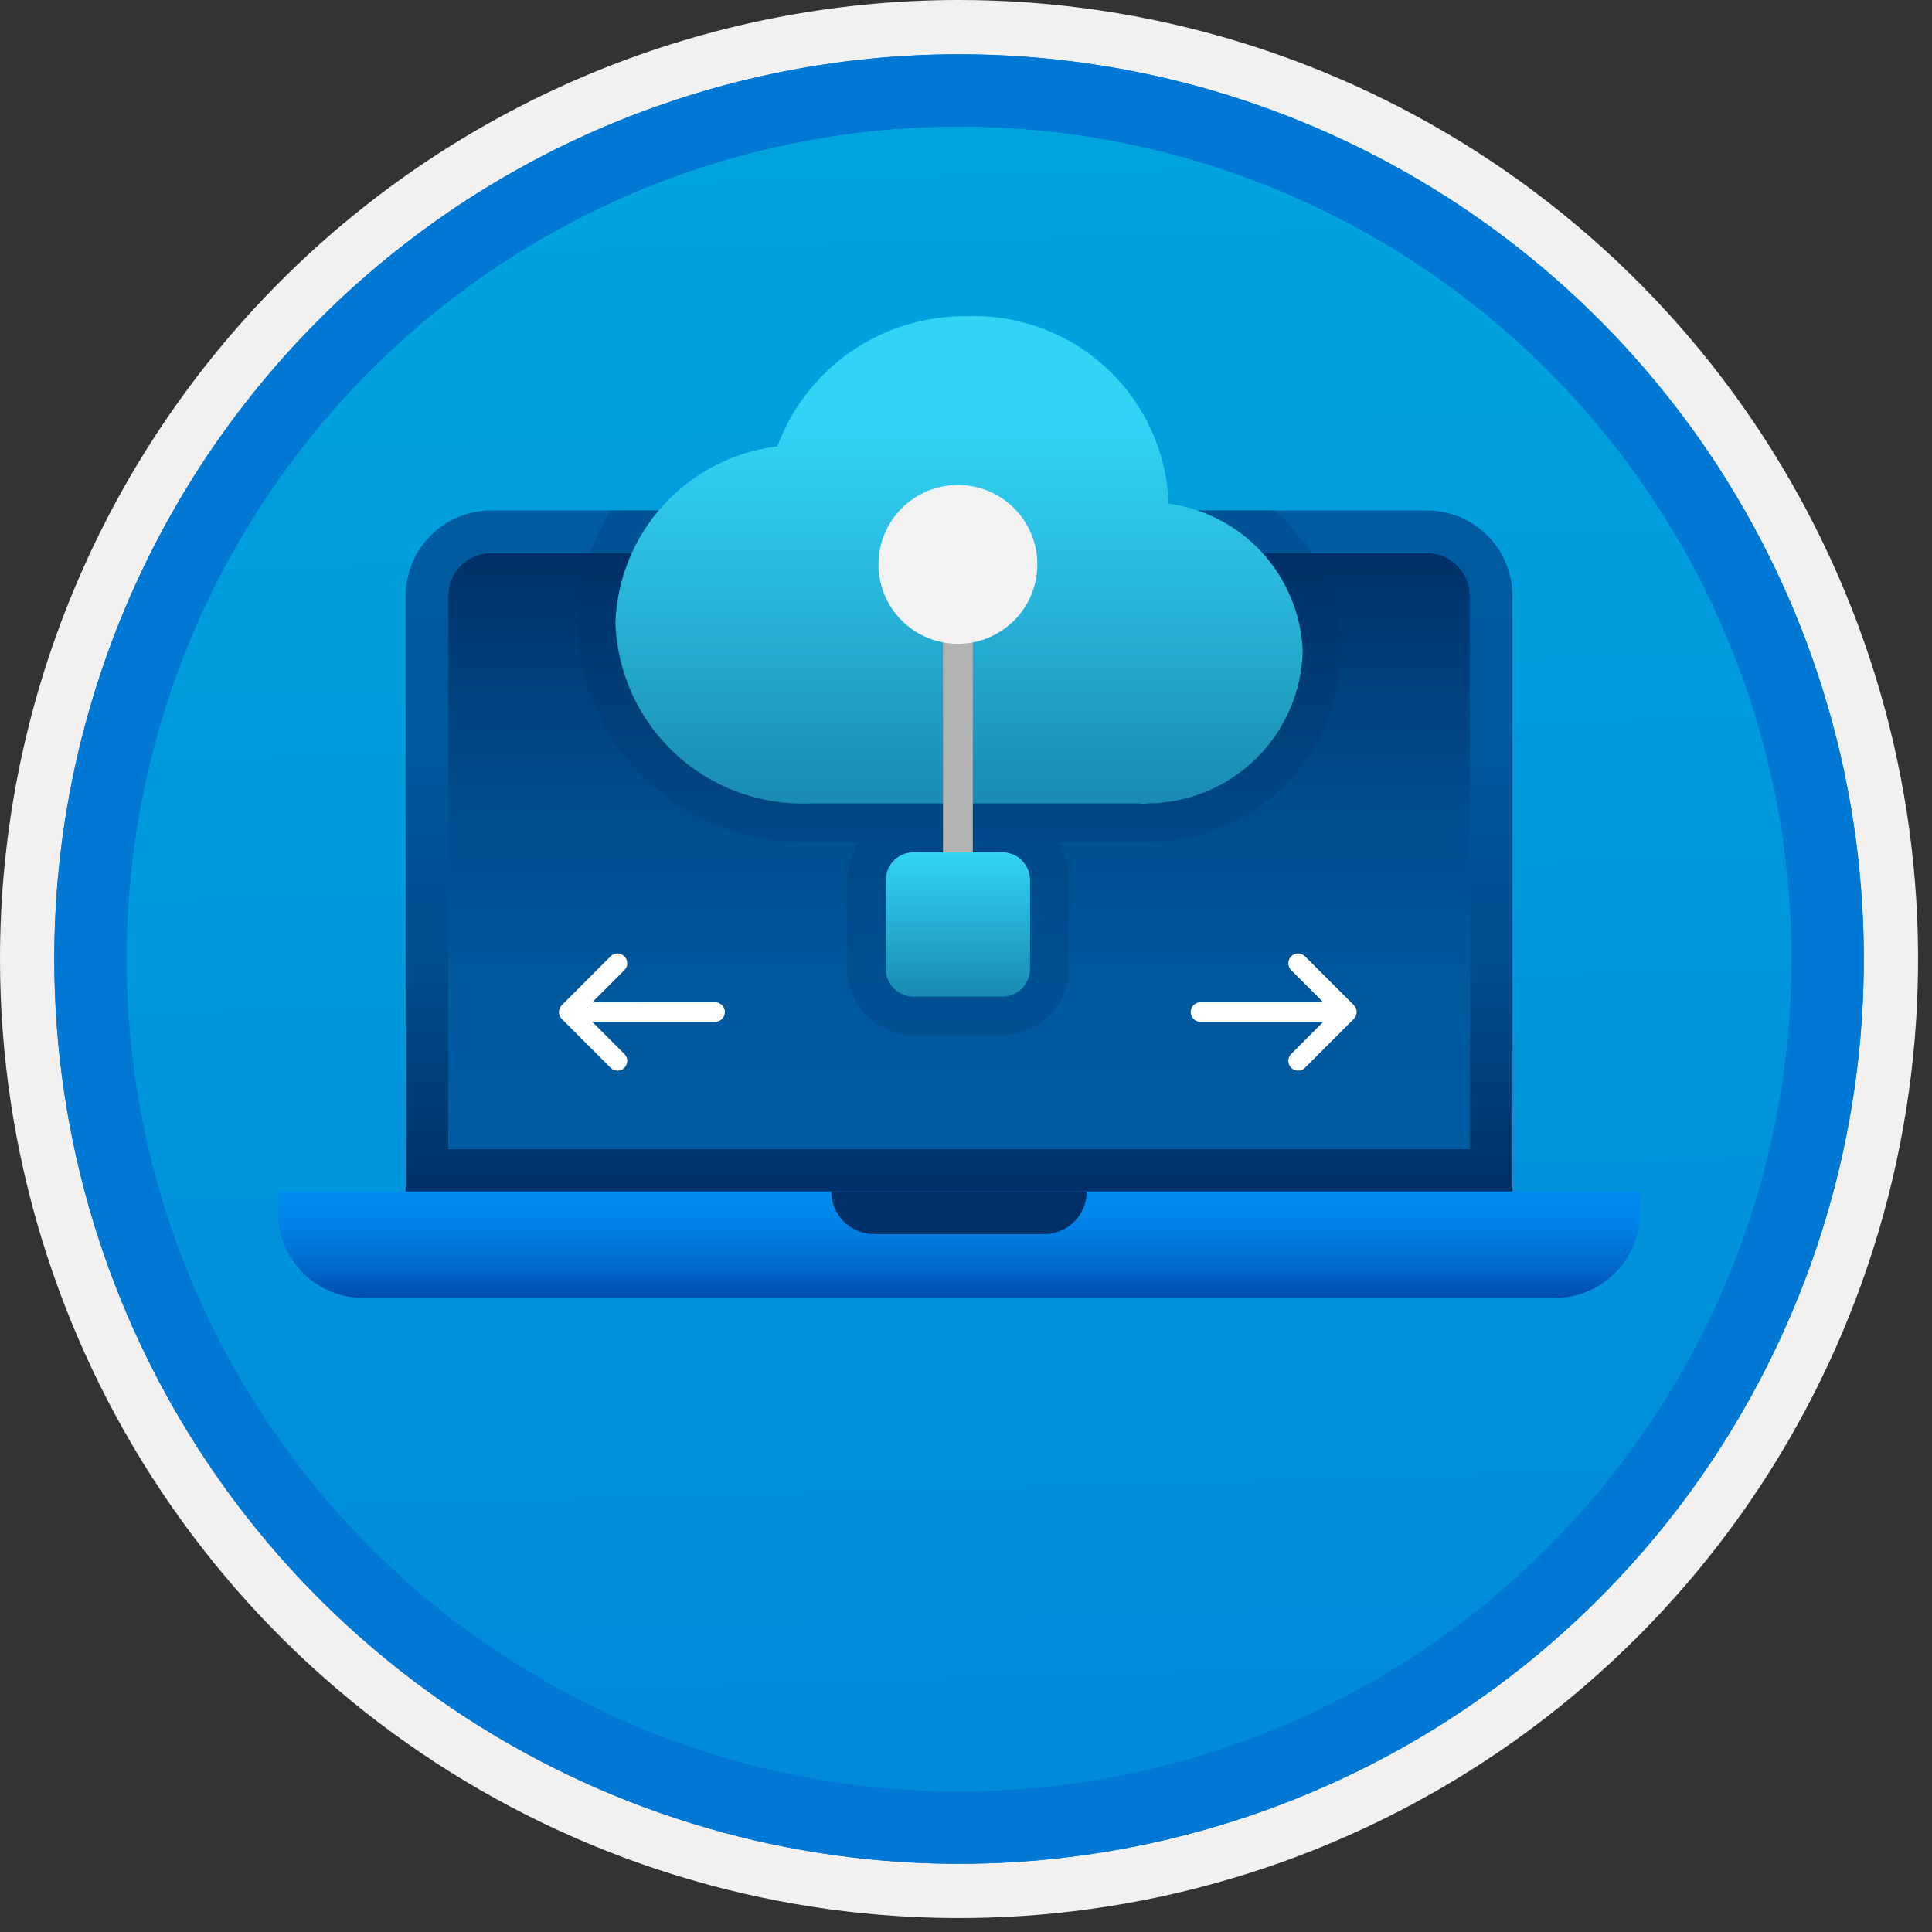 <svg width="100" height="100" viewBox="0 0 100 100" fill="none" xmlns="http://www.w3.org/2000/svg">
<rect x="0" y="0" width="100" height="100" fill="#333333" stroke="none"/>
<g clip-path="url(#clip0_448_288)">
<path d="M49.64 96.45C40.382 96.45 31.332 93.704 23.634 88.561C15.936 83.417 9.936 76.107 6.393 67.553C2.85 59 1.923 49.588 3.73 40.508C5.536 31.427 9.994 23.087 16.54 16.54C23.087 9.994 31.428 5.535 40.508 3.729C49.588 1.923 59 2.85 67.553 6.393C76.107 9.936 83.418 15.936 88.561 23.634C93.705 31.331 96.45 40.382 96.45 49.64C96.451 55.787 95.24 61.874 92.888 67.554C90.535 73.233 87.088 78.394 82.741 82.74C78.394 87.087 73.234 90.535 67.554 92.888C61.875 95.24 55.787 96.45 49.64 96.45V96.45Z" fill="url(#paint0_linear_448_288)"/>
<path fill-rule="evenodd" clip-rule="evenodd" d="M95.54 49.64C95.54 58.718 92.848 67.592 87.805 75.141C82.761 82.689 75.592 88.572 67.205 92.046C58.818 95.52 49.589 96.429 40.685 94.658C31.782 92.887 23.603 88.515 17.184 82.096C10.765 75.677 6.393 67.498 4.622 58.594C2.851 49.691 3.76 40.462 7.234 32.075C10.708 23.688 16.591 16.519 24.139 11.475C31.688 6.432 40.562 3.74 49.64 3.74C55.668 3.74 61.636 4.927 67.205 7.234C72.774 9.54 77.834 12.921 82.096 17.184C86.359 21.446 89.739 26.506 92.046 32.075C94.353 37.644 95.54 43.612 95.54 49.64V49.64ZM49.64 -0C59.458 -0 69.055 2.911 77.219 8.366C85.382 13.82 91.744 21.573 95.501 30.643C99.258 39.714 100.242 49.695 98.326 59.324C96.411 68.953 91.683 77.798 84.741 84.741C77.799 91.683 68.954 96.411 59.324 98.326C49.695 100.241 39.714 99.258 30.644 95.501C21.573 91.744 13.82 85.382 8.366 77.218C2.911 69.055 -1.61629e-06 59.458 3.61524e-07 49.64C-0.001 43.121 1.283 36.666 3.777 30.642C6.271 24.62 9.928 19.147 14.537 14.537C19.147 9.928 24.62 6.271 30.643 3.777C36.666 1.283 43.121 -0.001 49.64 -0V-0Z" fill="#F2F1F0"/>
<path fill-rule="evenodd" clip-rule="evenodd" d="M92.73 49.64C92.73 58.162 90.202 66.493 85.468 73.579C80.733 80.666 74.003 86.189 66.129 89.45C58.256 92.711 49.592 93.565 41.233 91.902C32.874 90.239 25.197 86.135 19.17 80.109C13.144 74.083 9.04 66.405 7.378 58.046C5.715 49.688 6.568 41.024 9.83 33.15C13.091 25.276 18.614 18.547 25.7 13.812C32.786 9.077 41.117 6.55 49.64 6.55C55.298 6.55 60.902 7.664 66.13 9.829C71.358 11.995 76.108 15.169 80.11 19.17C84.111 23.171 87.285 27.922 89.45 33.15C91.616 38.378 92.73 43.981 92.73 49.64ZM49.64 2.81C58.902 2.81 67.956 5.557 75.657 10.702C83.358 15.848 89.36 23.162 92.905 31.719C96.449 40.276 97.377 49.692 95.57 58.776C93.763 67.86 89.303 76.204 82.753 82.754C76.204 89.303 67.86 93.763 58.776 95.57C49.691 97.377 40.276 96.45 31.718 92.905C23.161 89.361 15.848 83.359 10.702 75.657C5.556 67.956 2.81 58.902 2.81 49.64C2.811 37.22 7.745 25.31 16.527 16.527C25.309 7.745 37.22 2.811 49.64 2.81V2.81Z" fill="#0078D4"/>
<path fill-rule="evenodd" clip-rule="evenodd" d="M92.73 49.64C92.73 58.162 90.202 66.493 85.468 73.579C80.733 80.665 74.003 86.189 66.129 89.45C58.256 92.711 49.592 93.565 41.233 91.902C32.874 90.239 25.197 86.135 19.17 80.109C13.144 74.083 9.04 66.405 7.378 58.046C5.715 49.688 6.568 41.024 9.83 33.15C13.091 25.276 18.614 18.547 25.7 13.812C32.786 9.077 41.117 6.55 49.64 6.55C55.298 6.55 60.902 7.664 66.13 9.829C71.358 11.995 76.108 15.169 80.11 19.17C84.111 23.171 87.285 27.922 89.45 33.15C91.616 38.378 92.73 43.981 92.73 49.64V49.64ZM49.64 2.81C58.902 2.81 67.956 5.556 75.657 10.702C83.358 15.848 89.36 23.162 92.905 31.719C96.449 40.276 97.377 49.692 95.57 58.776C93.763 67.86 89.303 76.204 82.753 82.754C76.204 89.303 67.86 93.763 58.776 95.57C49.691 97.377 40.276 96.45 31.718 92.905C23.161 89.361 15.848 83.358 10.702 75.657C5.556 67.956 2.81 58.902 2.81 49.64C2.811 37.22 7.745 25.309 16.527 16.527C25.309 7.745 37.22 2.811 49.64 2.81V2.81Z" fill="#0078D4"/>
<path d="M25.404 26.422C24.236 26.426 23.118 26.891 22.292 27.717C21.466 28.542 21.001 29.661 20.998 30.829V61.675H78.283V30.829C78.279 29.661 77.814 28.542 76.988 27.717C76.163 26.891 75.044 26.426 73.876 26.422H25.404ZM73.876 28.626C74.46 28.626 75.02 28.859 75.433 29.272C75.846 29.685 76.079 30.245 76.079 30.829V59.471H23.201V30.829C23.201 30.245 23.434 29.685 23.847 29.272C24.26 28.858 24.82 28.626 25.404 28.626H73.876Z" fill="url(#paint1_linear_448_288)"/>
<path d="M23.201 30.829C23.201 30.245 23.434 29.685 23.847 29.272C24.26 28.858 24.82 28.626 25.404 28.626H73.876C74.46 28.626 75.02 28.859 75.433 29.272C75.846 29.685 76.079 30.245 76.079 30.829V59.471H23.201V30.829Z" fill="url(#paint2_linear_448_288)"/>
<path d="M14.388 61.675V62.776C14.391 63.944 14.857 65.063 15.682 65.888C16.508 66.714 17.627 67.18 18.794 67.183H80.486C81.654 67.18 82.772 66.714 83.598 65.888C84.424 65.063 84.889 63.944 84.893 62.776V61.675H14.388Z" fill="url(#paint3_linear_448_288)"/>
<path fill-rule="evenodd" clip-rule="evenodd" d="M45.234 63.878H54.047C54.631 63.878 55.191 63.645 55.604 63.232C56.017 62.819 56.25 62.259 56.25 61.675H43.03C43.03 62.259 43.262 62.819 43.676 63.233C44.089 63.646 44.649 63.878 45.234 63.878V63.878Z" fill="#003067"/>
<path opacity="0.2" d="M65.94 26.422H31.609C30.519 28.163 29.913 30.163 29.854 32.216V32.353C29.96 35.375 31.237 38.237 33.415 40.334C35.593 42.431 38.501 43.599 41.525 43.591C41.665 43.591 41.804 43.589 41.873 43.585H44.468C44.063 44.163 43.846 44.851 43.846 45.557V50.142C43.847 51.055 44.21 51.93 44.855 52.575C45.501 53.221 46.376 53.584 47.289 53.585H51.874C52.786 53.584 53.661 53.221 54.307 52.575C54.952 51.93 55.315 51.055 55.316 50.142V45.557C55.317 44.851 55.099 44.163 54.694 43.585H58.856C58.965 43.595 59.076 43.6 59.185 43.6C59.3 43.6 59.416 43.595 59.531 43.584C62.138 43.548 64.629 42.499 66.476 40.659C68.323 38.818 69.381 36.331 69.426 33.724L69.425 33.594C69.367 32.224 69.028 30.88 68.428 29.646C67.829 28.412 66.982 27.315 65.94 26.422Z" fill="#003067"/>
<path d="M66.79 49.546L66.832 49.499C66.919 49.412 67.034 49.359 67.157 49.352C67.28 49.344 67.401 49.381 67.499 49.457L67.546 49.499L70.072 52.025C70.159 52.112 70.211 52.227 70.219 52.35C70.227 52.473 70.189 52.594 70.114 52.692L70.072 52.739L67.546 55.268C67.456 55.359 67.334 55.412 67.205 55.416C67.077 55.42 66.951 55.375 66.855 55.29C66.758 55.206 66.698 55.087 66.686 54.959C66.674 54.831 66.71 54.703 66.789 54.602L66.831 54.554L68.493 52.889L62.135 52.889C62.011 52.889 61.891 52.843 61.799 52.761C61.706 52.679 61.647 52.565 61.633 52.442L61.629 52.383C61.629 52.26 61.675 52.14 61.757 52.047C61.839 51.955 61.953 51.896 62.076 51.881L62.135 51.878H68.495L66.832 50.214C66.745 50.127 66.692 50.011 66.684 49.888C66.677 49.765 66.714 49.644 66.79 49.546L66.832 49.499L66.79 49.546Z" fill="white"/>
<path d="M32.36 55.221L32.318 55.268C32.231 55.355 32.115 55.408 31.992 55.416C31.869 55.423 31.748 55.386 31.651 55.31L31.603 55.268L29.078 52.742C28.991 52.655 28.939 52.54 28.931 52.417C28.923 52.294 28.96 52.173 29.035 52.075L29.078 52.028L31.603 49.499C31.694 49.408 31.816 49.355 31.944 49.351C32.073 49.347 32.198 49.392 32.295 49.477C32.391 49.562 32.452 49.68 32.464 49.808C32.476 49.936 32.439 50.064 32.36 50.166L32.318 50.213L30.656 51.879L37.015 51.878C37.139 51.878 37.258 51.924 37.351 52.006C37.443 52.089 37.502 52.202 37.517 52.325L37.52 52.384C37.52 52.508 37.475 52.627 37.392 52.72C37.31 52.812 37.197 52.871 37.074 52.886L37.015 52.889H30.654L32.318 54.553C32.405 54.641 32.457 54.756 32.465 54.879C32.473 55.002 32.435 55.123 32.36 55.221L32.318 55.268L32.36 55.221Z" fill="white"/>
<path d="M67.427 33.68C67.347 31.799 66.608 30.007 65.34 28.616C64.072 27.225 62.355 26.324 60.49 26.071C60.392 23.411 59.246 20.898 57.302 19.08C55.358 17.262 52.775 16.287 50.114 16.367C47.972 16.328 45.87 16.955 44.1 18.162C42.329 19.37 40.978 21.097 40.233 23.107C37.97 23.38 35.88 24.455 34.343 26.138C32.805 27.82 31.922 29.998 31.853 32.276C31.951 34.838 33.061 37.257 34.939 39.002C36.817 40.747 39.311 41.676 41.873 41.585H58.968C59.112 41.605 59.259 41.605 59.403 41.585C61.506 41.57 63.52 40.736 65.019 39.26C66.517 37.784 67.38 35.782 67.427 33.68V33.68Z" fill="url(#paint4_linear_448_288)"/>
<path d="M50.352 32.909H48.81V45.142H50.352V32.909Z" fill="#B3B3B3"/>
<path d="M49.581 33.324C51.851 33.324 53.692 31.483 53.692 29.213C53.692 26.943 51.851 25.102 49.581 25.102C47.311 25.102 45.47 26.943 45.47 29.213C45.47 31.483 47.311 33.324 49.581 33.324Z" fill="#F2F2F2"/>
<path d="M51.873 44.114H47.288C46.492 44.114 45.846 44.76 45.846 45.557V50.142C45.846 50.939 46.492 51.585 47.288 51.585H51.873C52.67 51.585 53.316 50.939 53.316 50.142V45.557C53.316 44.76 52.67 44.114 51.873 44.114Z" fill="url(#paint5_linear_448_288)"/>
</g>
<defs>
<linearGradient id="paint0_linear_448_288" x1="47.87" y1="-15.153" x2="51.852" y2="130.615" gradientUnits="userSpaceOnUse">
<stop stop-color="#00ABDE"/>
<stop offset="1" stop-color="#007ED8"/>
</linearGradient>
<linearGradient id="paint1_linear_448_288" x1="49.64" y1="61.675" x2="49.64" y2="26.359" gradientUnits="userSpaceOnUse">
<stop stop-color="#003067"/>
<stop offset="0.165" stop-color="#003F7C"/>
<stop offset="0.362" stop-color="#004F90"/>
<stop offset="0.681" stop-color="#00589D"/>
<stop offset="1" stop-color="#005BA1"/>
</linearGradient>
<linearGradient id="paint2_linear_448_288" x1="49.64" y1="59.471" x2="49.64" y2="28.57" gradientUnits="userSpaceOnUse">
<stop stop-color="#005BA1"/>
<stop offset="0.26" stop-color="#00589D"/>
<stop offset="0.53" stop-color="#004F90"/>
<stop offset="0.8" stop-color="#003F7C"/>
<stop offset="1" stop-color="#003067"/>
</linearGradient>
<linearGradient id="paint3_linear_448_288" x1="49.64" y1="67.183" x2="49.64" y2="61.675" gradientUnits="userSpaceOnUse">
<stop stop-color="#004DAE"/>
<stop offset="0.21" stop-color="#0061C4"/>
<stop offset="0.51" stop-color="#0078DD"/>
<stop offset="0.78" stop-color="#0086EC"/>
<stop offset="1" stop-color="#008BF1"/>
</linearGradient>
<linearGradient id="paint4_linear_448_288" x1="49.64" y1="41.6" x2="49.64" y2="16.363" gradientUnits="userSpaceOnUse">
<stop stop-color="#198AB3"/>
<stop offset="0.44" stop-color="#28B7DB"/>
<stop offset="0.78" stop-color="#32D4F5"/>
</linearGradient>
<linearGradient id="paint5_linear_448_288" x1="49.581" y1="51.585" x2="49.581" y2="44.114" gradientUnits="userSpaceOnUse">
<stop stop-color="#198AB3"/>
<stop offset="1" stop-color="#32D4F5"/>
</linearGradient>
<clipPath id="clip0_448_288">
<rect width="99.28" height="99.28" fill="white"/>
</clipPath>
</defs>
</svg>
